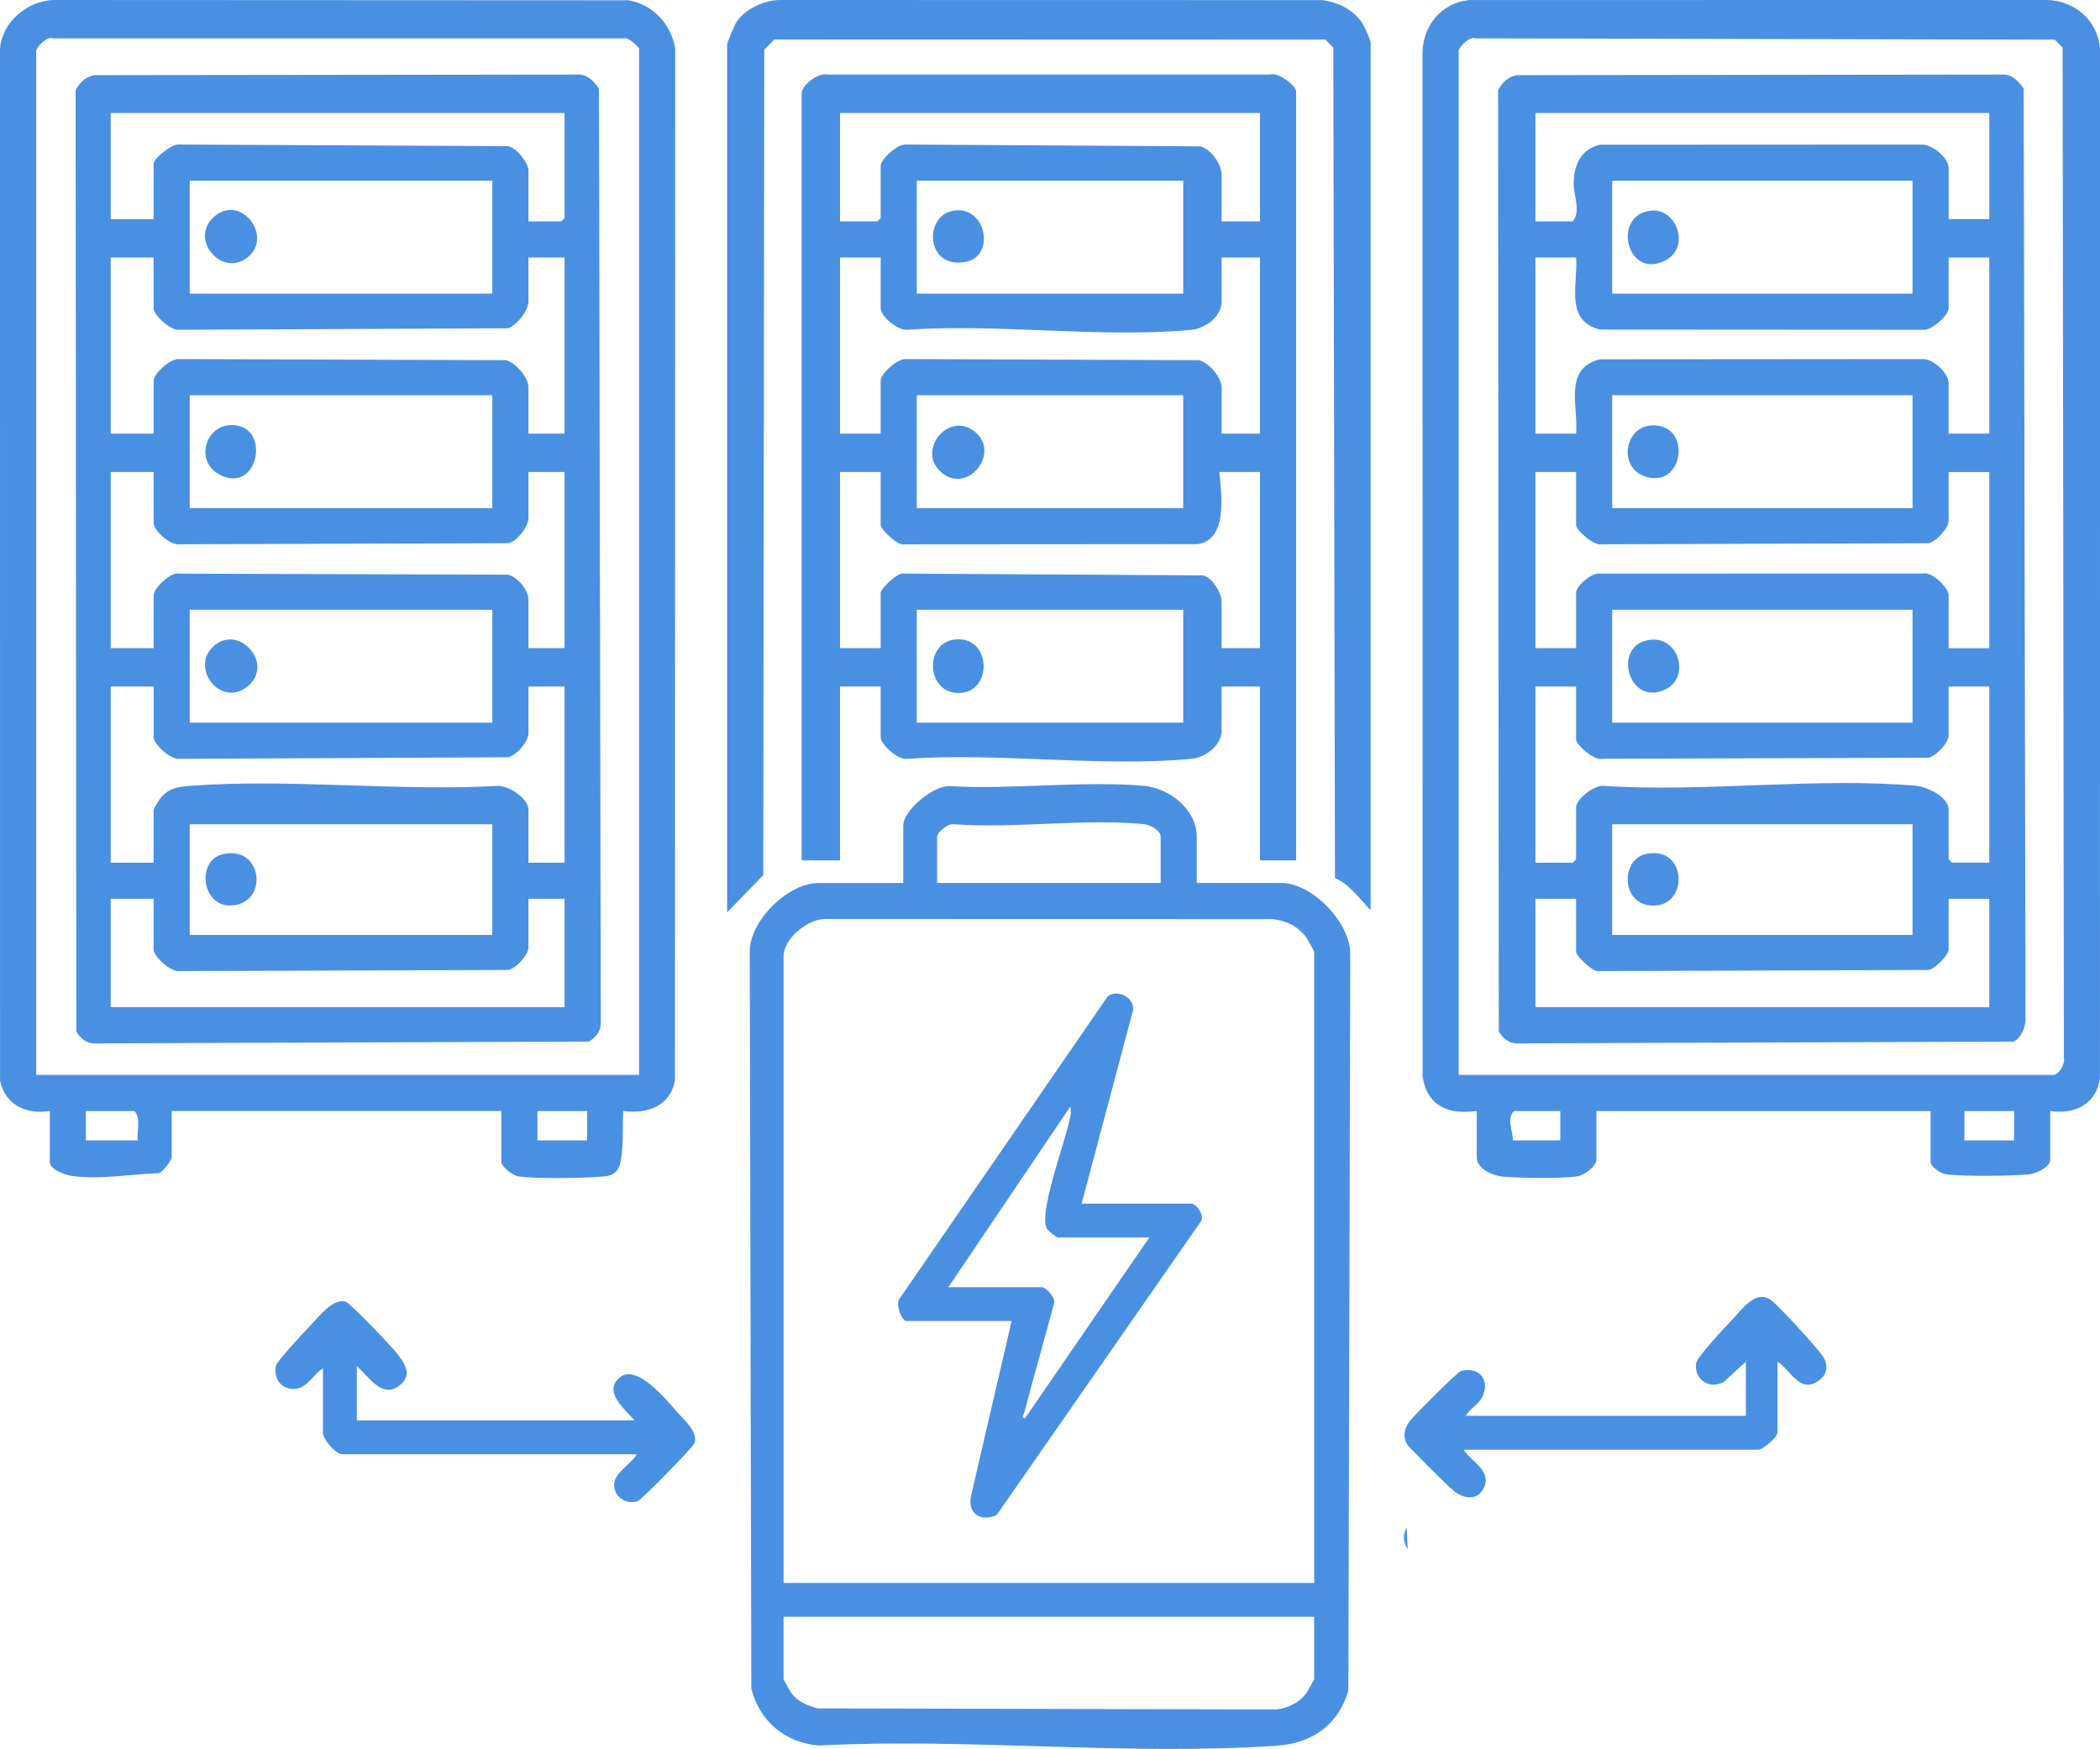 <?xml version="1.0" encoding="UTF-8"?>
<svg id="Layer_1" data-name="Layer 1" xmlns="http://www.w3.org/2000/svg" viewBox="0 0 930.08 774.53">
  <defs>
    <style>
      .cls-1 {
        fill: #4a90e2;
      }
    </style>
  </defs>
  <path class="cls-1" d="M574.04,381.04h-16v-77h-17v19.5c0,6.67-7.19,11.95-13.46,12.54-39.89,3.75-85.56-2.9-126.06-.02-3.85.55-11.48-6.46-11.48-9.52v-22.5h-18v77h-17V41.54c0-3.95,7.28-9.4,11.46-8.54h196.08c3.42-1.14,11.46,4.76,11.46,7.54v340.5ZM558.04,50.04h-186v48h16.5l1.5-1.5v-23c0-3.06,7.63-10.07,11.48-9.52l130.25.79c4.77,1.56,9.27,7.85,9.27,12.73v20.5h17v-48ZM524.04,80.04h-118v50h118v-50ZM390.04,114.04h-18v78h18v-23.5c0-3.06,7.63-10.07,11.48-9.52l129.55.49c4.37,1.14,9.97,7.59,9.97,12.03v20.5h17v-78h-17v19.5c0,6.67-7.19,11.95-13.46,12.54-39.89,3.75-85.56-2.9-126.06-.02-3.93.18-11.48-5.84-11.48-9.52v-22.5ZM524.04,175.04h-118v50h118v-50ZM390.04,209.04h-18v78h18v-24.5c0-1.73,7.55-9.41,10.48-8.52l132.25.79c4.29.95,8.27,7.89,8.27,11.73v20.5h17v-78h-18c.86,9.73,3.96,29.85-9.56,31.94l-129.96.09c-2.93.89-10.48-6.8-10.48-8.52v-23.5ZM524.04,270.04h-118v50h118v-50Z"/>
  <path class="cls-1" d="M22.04,492.04c-10.36,1.62-19.81-2.71-22.02-13.48l-.02-457.06C1,9.68,11.93.55,23.5,0l254.95.12c10.86,1.97,18.83,10.62,20.59,21.41l-.09,456.91c-2.12,11.53-12.21,14.93-22.92,13.58-.41,5.78.51,21.77-2.52,25.98-1.84,2.56-4.03,2.81-6.93,3.07-7.83.72-29.67,1.05-36.99-.1-2.44-.38-7.56-4.3-7.56-6.44v-22.5H76.04v20.5c0,1.1-3.99,6.92-5.95,7.05-12.23.4-26.15,2.95-38.29,1.19-2.88-.42-9.76-2.8-9.76-6.24v-22.5ZM283.04,476.04V21.54c0-.41-4.84-5.36-6.45-4.55H23.48c-2.53-1.19-7.44,3.94-7.44,5.55v453.5h267ZM61.04,505.04c-.58-4.15,1.5-9.82-1.5-13h-21.5v13h23ZM260.04,492.04h-22v13h22v-13Z"/>
  <path class="cls-1" d="M908.04,492.04v21.5c0,3.39-6.28,6.26-9.45,6.55-7.87.72-29.62,1.04-36.99-.11-2.24-.35-6.56-3.35-6.56-5.44v-22.5h-148v21.5c0,3.05-5.45,6.96-8.56,7.44-6.74,1.03-25.83.77-32.97.1-4.36-.41-11.46-3.46-11.46-8.54v-20.5c-12.52,1.67-22.07-2.08-24-15.5l-.04-453.05c.2-12.14,8.29-22.13,20.54-23.46l256.05-.04c12.38.33,22.37,8.97,23.5,21.5l-.04,456.04c-1.49,11.4-11.21,16.19-22,14.5ZM646.04,476.04h263.5c2.26,0,5.24-5.01,4.55-7.45l-.57-447.52-3.5-3.5-256.54-.58c-2.53-1.18-7.44,3.95-7.44,5.56v453.5ZM691.04,492.04h-20.5c-3.48,3.49-.42,8.81-.5,13h21v-13ZM892.04,492.04h-22v13h22v-13Z"/>
  <path class="cls-1" d="M530.04,391.04h37.5c13.65,0,30.63,17.66,30.48,31.52l-.83,326.13c-4.38,15.19-16.01,23.31-31.6,24.4-65.73,4.58-136.75-3.51-203.03-.06-14.98-1.34-26.05-10.67-29.81-25.19l-.69-327.28c.7-13.52,17.2-29.51,30.49-29.51h37.5v-25.5c0-6.71,13.49-17.83,20.61-17.39,27.73,1.6,58.56-2.51,85.92-.15,11.29.98,23.46,10.46,23.46,22.54v20.5ZM514.04,391.04v-20.5c0-2.82-4.65-5.29-7.44-5.56-26.47-2.59-57.16,2.08-84.08.04-2.46-.59-7.48,3.62-7.48,5.52v20.5h99ZM582.04,701.04v-279.5c0-.37-2.99-5.66-3.56-6.44-3.64-5-8.87-7.38-14.95-8.05l-197.02-.05c-8.14-.67-19.46,8.41-19.46,16.54v277.5h235ZM582.04,716.04h-235v27.5c0,.37,3.03,5.77,3.55,6.45,2.79,3.61,7.16,5.35,11.4,6.6l203.55.46c5.09-.73,9.83-2.95,12.93-7.07.55-.73,3.56-6.07,3.56-6.44v-27.5Z"/>
  <path class="cls-1" d="M607.04,403.04c-4.94-5.02-9.15-11.23-15.79-14.2l-.73-367.78-3.5-3.5-244.03-.07-4.5,4.5-.44,365.56-16.01,16.49V19.54c0-.5,3.17-8.15,3.79-9.21C329.5,4.13,338.37.02,345.5,0l240.03.05c7.55.94,14.74,4.65,18.55,11.45.52.92,2.96,6.65,2.96,7.04v384.5Z"/>
  <path class="cls-1" d="M158.04,605.04v24h123c-3.93-4.61-14.29-12.73-6.53-19.03,7.6-6.18,20.45,9.75,25.56,15.5,3.31,3.72,9.11,8.73,7.54,13.58-.6,1.84-23.54,25.21-25.27,25.74-5.22,1.59-10.35-1.95-10.35-7.29s7.56-9.07,10.05-13.5h-130.5c-2.83,0-8.5-6.62-8.5-9.5v-28.5c-4.71,2.89-7.13,9.34-13.48,9.07-5.49-.23-8.48-5.13-7.33-10.34.41-1.86,11.94-14.33,14.29-16.74,4.09-4.19,10.85-13.39,16.57-11.55,2.11.68,20.06,19.51,22.46,22.55,3.34,4.23,7.24,9.4,2.01,14.03-8.09,7.18-14.19-3.48-19.52-8.02Z"/>
  <path class="cls-1" d="M787.23,603.03v31.5c0,1.87-6.42,7.5-8.5,7.5h-130.5c3.55,5.46,12.88,9.51,8.78,17.28-2.81,5.32-8.55,4.4-12.8,1.24-2.21-1.64-20.1-19.35-21.03-20.96-2.06-3.56-1.14-6.9,1.05-10.06,1.54-2.22,21.18-21.83,22.7-22.29,8.54-2.57,13.59,4.71,9.15,12.15-1.73,2.9-5.25,4.62-6.85,7.64h124v-24l-9.63,8.87c-6.45,3.79-13.52-1.08-12.36-8.3.41-2.56,12.26-15.33,14.96-18.1,5.29-5.43,11.68-15.57,19.07-9.02,3.87,3.43,19.34,20.09,21.96,24.04s2.29,8.22-1.94,11.07c-8.33,5.63-11.93-4.73-18.07-8.56Z"/>
  <path class="cls-1" d="M623.48,686.1c-1.95-2.94-2.33-6.42-.49-9.61"/>
  <path class="cls-1" d="M422.81,93.22c14.14-1.7,17.74,19.81,5.53,22.6-18.53,4.23-19.68-20.9-5.53-22.6Z"/>
  <path class="cls-1" d="M416.38,208.71c-10.19-9.73,3.84-26.54,15.18-17.68,12.18,9.52-3.47,28.85-15.18,17.68Z"/>
  <path class="cls-1" d="M422.81,283.22c16.35-1.97,17.26,23.68,1.73,23.68-14.32,0-15.29-22.05-1.73-23.68Z"/>
  <path class="cls-1" d="M41.78,33.28l214.79-.26c3.94.13,6.69,3.28,8.72,6.28l.8,413.29c.24,3.88-2.12,6.83-5.31,8.69l-218.29.81c-3.88.24-6.83-2.12-8.69-5.31l-.31-416.8c1.67-3.31,4.52-6.07,8.29-6.71ZM250.04,50.04H49.04v47h19v-24.5c0-2.44,8.26-9.08,11.48-8.52l145.35.7c3.87.45,9.17,7.57,9.17,10.83v22.5h14.5l1.5-1.5v-46.5ZM218.04,80.04H84.04v50h134v-50ZM68.04,114.04h-19v78h19v-23.5c0-3.06,7.63-10.07,11.48-9.52l144.55.49c4.37,1.14,9.97,7.59,9.97,12.03v20.5h16v-78h-16v19.5c0,3.92-5.14,10.7-9.16,11.84l-145.36.68c-3.85.55-11.48-6.46-11.48-9.52v-22.5ZM218.04,175.04H84.04v50h134v-50ZM68.04,209.04h-19v78h19v-23.5c0-2.9,7.56-10.54,11.5-9.5l145.53.47c4.24,1.08,8.97,6.82,8.97,11.03v21.5h16v-78h-16v20.5c0,3.67-5.05,10.27-8.97,11.03l-145.53.47c-4.08.66-11.5-6.02-11.5-9.5v-22.5ZM218.04,270.04H84.04v50h134v-50ZM68.04,304.04h-19v78h19v-23.5c0-.29,2.45-4.29,3-5,3.59-4.56,7.93-5.13,13.46-5.54,43.88-3.25,91.74,2.52,136.05.04,4.76-.13,13.5,5.56,13.5,10.5v23.5h16v-78h-16v20.5c0,3.94-5.14,9.97-9.17,10.83l-145.35.7c-3.85.55-11.48-6.46-11.48-9.52v-22.5ZM218.04,365.04H84.04v49h134v-49ZM68.04,398.04h-19v48h201v-48h-16v21.5c0,3.37-5.42,9.3-8.97,10.03l-145.55.49c-3.85.55-11.48-6.46-11.48-9.52v-22.5Z"/>
  <path class="cls-1" d="M671.78,33.28l215.79-.26c3.94.13,6.69,3.28,8.72,6.28l.81,412.29c.04,3.34-2.16,8.35-5.3,9.7l-219.3.8c-3.88.24-6.83-2.12-8.69-5.31l-.31-416.8c1.67-3.31,4.52-6.07,8.29-6.71ZM881.04,50.04h-201v48h16.5c3.73-4.34.42-11.62.42-16.5,0-8.24,3.04-15.42,11.65-17.44l141.94-.07c4.99-.32,12.5,5.64,12.5,10.5v22.5h18v-47ZM847.04,80.04h-133v50h133v-50ZM698.04,114.04h-18v78h18c1.04-12.15-5.7-29.05,10.59-32.91l142.93-.11c4.6-.19,11.48,6.35,11.48,10.52v22.5h18v-78h-18v22.5c0,3.06-7.63,10.07-11.48,9.52l-142.96-.09c-15.78-4.04-9.63-19.91-10.56-31.94ZM847.04,175.04h-133v50h133v-50ZM698.04,209.04h-18v78h18v-24.5c0-2.99,6.83-9.01,10.48-8.52l143.07-.02c4.02-1.09,11.45,6.42,11.45,9.55v23.5h18v-78h-18v21.5c0,3.37-5.42,9.3-8.97,10.03l-144.53.47c-3.33,1.02-11.5-6.2-11.5-8.5v-23.5ZM847.04,270.04h-133v50h133v-50ZM698.04,304.04h-18v78h16.5l1.5-1.5v-23c0-3.72,8.31-10.15,12.5-9.5,44.53,2.95,94.11-3.92,138.04-.04,5.05.45,14.46,4.97,14.46,10.54v22l1.5,1.5h16.5v-78h-18v21.5c0,3.37-5.42,9.3-8.97,10.03l-144.53.47c-3.33,1.02-11.5-6.2-11.5-8.5v-23.5ZM847.04,365.04h-133v49h133v-49ZM698.04,398.04h-18v48h201v-48h-18v22.5c0,2.35-6.07,8.67-8.97,9.03l-145.55.49c-2.93.89-10.48-6.8-10.48-8.52v-23.5Z"/>
  <path class="cls-1" d="M479.04,533.04h48.5c2.31,0,5.75,4.88,4.58,7.51l-90.68,130.38c-6.89,3.26-13.06-.53-11.39-8.38l17.99-77.51h-46.5c-2.26,0-4.73-7.15-3.45-9.45l92.57-134.42c4.4-3.16,11.7.61,11.19,6.12l-22.81,85.75ZM509.04,548.04h-40.5c-.63,0-4.57-3.11-4.99-4.01-3.66-8.09,9.44-40.98,10.76-51.21l-.27-2.76-54.01,79.99h41.5c1.66,0,6.25,4.82,5.29,7.23-4.23,16.03-8.92,31.96-13.07,48-.25.96-1.69,2.98.27,2.76l55.01-79.99Z"/>
  <path class="cls-1" d="M94.38,96.38c11.85-11.32,27.11,8.35,15.18,17.68-11.29,8.83-25.55-7.77-15.18-17.68Z"/>
  <path class="cls-1" d="M101.81,188.28c18.78-1.02,12.95,31.1-4.47,21.96-11.1-5.83-6.48-21.36,4.47-21.96Z"/>
  <path class="cls-1" d="M94.38,286.38c11.25-10.58,27.58,7.8,15.18,17.68-11.85,9.45-25.37-8.1-15.18-17.68Z"/>
  <path class="cls-1" d="M98.75,378.26c16.68-3.85,20.07,19.09,6.36,22.36-15.52,3.7-19.04-19.43-6.36-22.36Z"/>
  <path class="cls-1" d="M731.7,188.39c18.28-.64,13.9,29.32-3.85,22.34-11.09-4.36-8.28-21.91,3.85-22.34Z"/>
  <path class="cls-1" d="M731.8,283.27c11.86-.66,16.7,16.65,5.95,21.98-16.9,8.37-24.41-20.95-5.95-21.98Z"/>
  <path class="cls-1" d="M731.82,93.25c10.76-.64,16.9,16.14,5.92,21.98-17.52,9.32-24.2-20.89-5.92-21.98Z"/>
  <path class="cls-1" d="M728.75,378.26c19.06-4.4,19.46,24.69,1.9,22.71-12.81-1.44-12.53-20.26-1.9-22.71Z"/>
</svg>